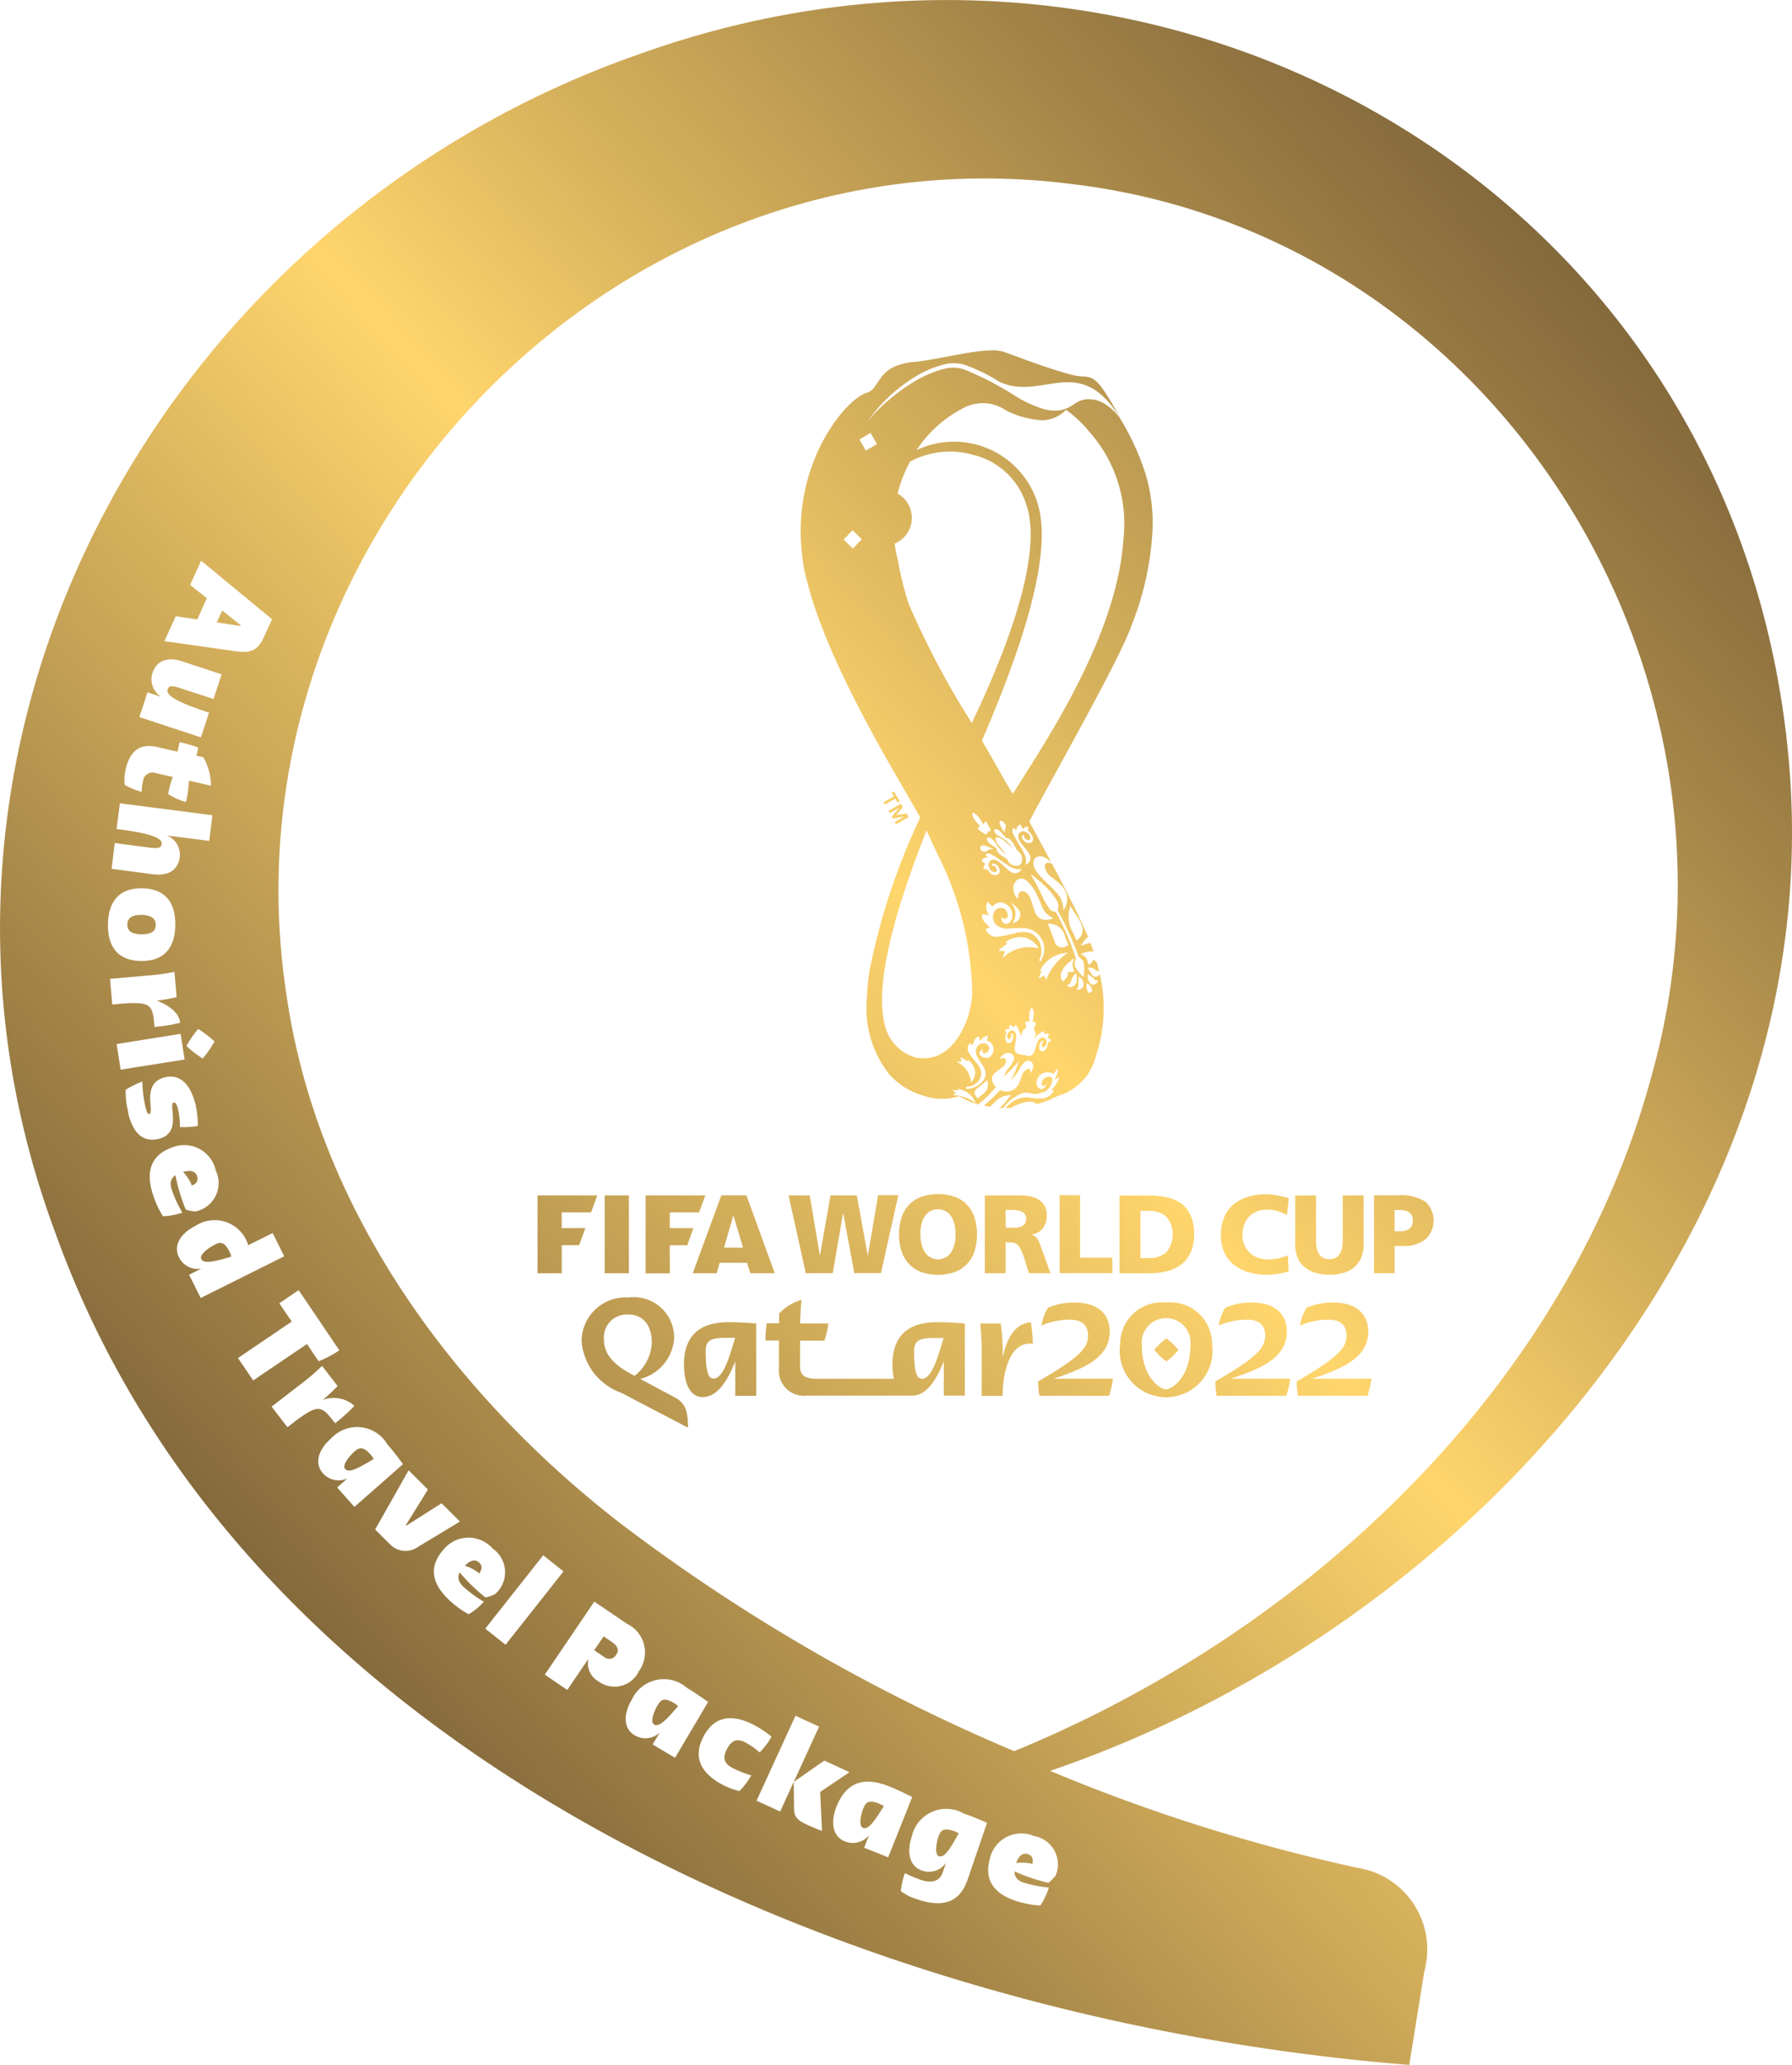 <svg xmlns="http://www.w3.org/2000/svg" xmlns:xlink="http://www.w3.org/1999/xlink" width="66" height="76" viewBox="0 0 66 76">
  <defs>
    <linearGradient id="linear-gradient" x1="0.888" y1="0.133" x2="0.223" y2="0.823" gradientUnits="objectBoundingBox">
      <stop offset="0" stop-color="#7b6138"/>
      <stop offset="0.11" stop-color="#947742"/>
      <stop offset="0.35" stop-color="#d4af5b"/>
      <stop offset="0.5" stop-color="#ffd56c"/>
      <stop offset="1" stop-color="#7b6138"/>
    </linearGradient>
  </defs>
  <path id="gold_mobile_logo" data-name="gold mobile logo" d="M56.5,156.457l-.677-.539-.2.435.866.132Zm28.066,26.935v-.264a6.633,6.633,0,0,0-.073-.968h-.75c.024.338.049.629.049.968v1.694h.774c0-.949.3-2.029,1.111-1.913a5.239,5.239,0,0,0-.073-.793C85.017,182.16,84.73,182.689,84.569,183.392Zm1.493-4.752a.773.773,0,0,0,.132-.473.676.676,0,0,0-.071-.32.643.643,0,0,0-.2-.226.863.863,0,0,0-.3-.132,1.427,1.427,0,0,0-.358-.044H83.91v2.864h.764v-1.134h.16a.542.542,0,0,1,.183.026.313.313,0,0,1,.132.1.751.751,0,0,1,.111.189,3.117,3.117,0,0,1,.11.3l.164.518h.792l-.28-.781c-.036-.087-.065-.167-.088-.237a1.381,1.381,0,0,0-.075-.185.517.517,0,0,0-.1-.132.338.338,0,0,0-.147-.078v-.008A.685.685,0,0,0,86.062,178.64Zm-.681-.148a.343.343,0,0,1-.132.1.585.585,0,0,1-.181.038h-.392v-.65h.2a1.773,1.773,0,0,1,.211.013.608.608,0,0,1,.177.045.3.3,0,0,1,.124.1.272.272,0,0,1,.046.163A.292.292,0,0,1,85.38,178.492Zm-20.1,12.461c-.147-.132-.333-.07-.519.123a1.5,1.5,0,0,1,.528.283C65.4,191.192,65.41,191.07,65.277,190.954ZM60.7,186.866c-.236.208-.462.522-.355.644.132.144.385.042,1.056-.365a.994.994,0,0,0-.112-.156C61.017,186.675,60.869,186.718,60.7,186.866Zm27.807-4.412c0-.661-.459-1.065-1.282-1.065a2.336,2.336,0,0,0-.99.193,1.843,1.843,0,0,0-.242.654,2.656,2.656,0,0,1,1.056-.218c.363,0,.66.155.66.58,0,.46-.285.793-1.837,1.694a3.037,3.037,0,0,0,.049.529h2.561a2.929,2.929,0,0,0,.145-.629H86.448C87.537,183.823,88.508,183.433,88.508,182.454Zm2.088.254a2.275,2.275,0,0,0-.442.423,2.236,2.236,0,0,0,.442.423,2.166,2.166,0,0,0,.442-.423,2.2,2.2,0,0,0-.442-.423Zm4.437-.254c0-.661-.459-1.065-1.28-1.065a2.339,2.339,0,0,0-.991.193,1.842,1.842,0,0,0-.242.654,2.656,2.656,0,0,1,1.063-.218c.363,0,.653.155.653.58,0,.46-.285.793-1.837,1.694a3.035,3.035,0,0,0,.049.529h2.562a3.009,3.009,0,0,0,.145-.629H92.973C94.062,183.823,95.032,183.433,95.032,182.454Zm.66-2.366a1.071,1.071,0,0,0,.4.208,1.938,1.938,0,0,0,1.023,0,1.082,1.082,0,0,0,.4-.208.925.925,0,0,0,.256-.353,1.3,1.3,0,0,0,.09-.51v-1.78H97.09V179.1a1.567,1.567,0,0,1-.022.264.713.713,0,0,1-.078.222.406.406,0,0,1-.15.152.556.556,0,0,1-.484,0,.405.405,0,0,1-.15-.152.712.712,0,0,1-.078-.222,1.568,1.568,0,0,1-.022-.264v-1.652h-.767v1.78a1.3,1.3,0,0,0,.09.51.925.925,0,0,0,.261.353Zm-5.107,1.3a1.533,1.533,0,0,0-1.691,1.524,1.71,1.71,0,1,0,3.383,0A1.534,1.534,0,0,0,90.585,181.388Zm0,3.195c-.216,0-.894-.441-.894-1.622a.9.9,0,1,1,1.789,0C91.48,184.143,90.8,184.583,90.585,184.583Zm7.443-2.129c0-.661-.459-1.065-1.28-1.065a2.344,2.344,0,0,0-.991.193,1.843,1.843,0,0,0-.242.654,2.662,2.662,0,0,1,1.064-.218c.362,0,.652.155.652.58,0,.46-.285.793-1.836,1.694a3,3,0,0,0,.048.529H98a3.009,3.009,0,0,0,.145-.629H95.97C97.053,183.823,98.029,183.433,98.029,182.454ZM52.845,167.836c.306,0,.528-.078.528-.345s-.213-.367-.519-.371-.528.086-.528.354S52.535,167.831,52.845,167.836Zm2.714,11.416c-.282.141-.582.386-.51.529.086.172.363.14,1.11-.083a.967.967,0,0,0-.069-.18C55.906,179.145,55.76,179.149,55.559,179.252Zm35.037.99a1.468,1.468,0,0,0,.537-.247,1.172,1.172,0,0,0,.354-.445,1.625,1.625,0,0,0,.132-.679,1.652,1.652,0,0,0-.132-.69,1.08,1.08,0,0,0-.348-.439,1.377,1.377,0,0,0-.536-.227,3.258,3.258,0,0,0-.686-.066H88.869v2.862h1.043a2.891,2.891,0,0,0,.684-.071Zm-.957-2.227h.3a.931.931,0,0,1,.66.218,1.027,1.027,0,0,1,0,1.3.923.923,0,0,1-.66.218h-.3Zm23.833-17.074c-2.162-20.738-23.055-32.4-42.277-25.507-17.7,6.163-28.232,25.415-21.512,43.408,7.15,19.866,30.579,29.078,49.858,30.605,0,0,.333-2.079.554-3.443a3.04,3.04,0,0,0-2.453-3.809,65.162,65.162,0,0,1-11.328-3.569C101.937,193.295,115.286,178.223,113.471,160.941ZM54.11,156.128l.792.116.354-.779-.616-.49.405-.891,2.612,2.154-.277.609c-.251.552-.475.661-1.188.552l-2.5-.354Zm-1.041,2.8.5.164a.763.763,0,0,1-.314-.883c.108-.326.417-.642,1.093-.42l1.452.477-.3.908-1.224-.4c-.272-.089-.416-.111-.467.048-.088.264.6.55,1.527.855l-.3.908-2.266-.745Zm2.467,12.853a3.852,3.852,0,0,1-.432.625,3.818,3.818,0,0,1-.6-.46,3.515,3.515,0,0,1,.432-.625,3.458,3.458,0,0,1,.6.46ZM52.263,161.77c.152-.661.506-.978,1.152-.831l.759.173.079-.35a6.01,6.01,0,0,1,.688.2l-.069.3.256.058a2.143,2.143,0,0,1,.279,1.044l-.81-.184a4.309,4.309,0,0,1-.11.784,2.151,2.151,0,0,1-.66-.295,5.536,5.536,0,0,1,.17-.626l-.642-.147a.351.351,0,0,0-.453.315,1.942,1.942,0,0,0-.048.381,2.917,2.917,0,0,1-.623-.254A1.669,1.669,0,0,1,52.263,161.77Zm-.4,2.706,1.279.167c.284.036.429.03.45-.132.036-.28-.69-.427-1.662-.552l.123-.948,3.408.441-.117.945-1.562-.2a.758.758,0,0,1,.473.808c-.044.341-.289.71-.994.619l-1.514-.2Zm1.014,1.665c.83.013,1.232.513,1.217,1.363s-.432,1.322-1.262,1.312-1.233-.5-1.218-1.353.43-1.336,1.263-1.322Zm-1.188,3.333,1.521-.132c.334-.029.569-.073.853-.122l.079.925a5.877,5.877,0,0,1-.731.132c.528.2.834.5.861.814a5.931,5.931,0,0,1-.945.153c-.066-.772-.088-.925-1.08-.867l-.475.041Zm.243,2.4,2.356-.375.149.944-2.356.375Zm.434,2.531a3.169,3.169,0,0,1-.1-.847,3.363,3.363,0,0,1,.614-.305,4.5,4.5,0,0,0,.1.875c.069.283.1.329.154.316.218-.053-.317-1.129.578-1.346.553-.132.945.248,1.135,1.034a3.464,3.464,0,0,1,.075.759,3.394,3.394,0,0,1-.66.038,2.763,2.763,0,0,0-.062-.64c-.051-.213-.115-.272-.165-.264-.218.053.326,1.125-.546,1.336-.66.164-.979-.315-1.134-.956Zm.936,3.1c-.333-.925-.107-1.541.66-1.819a1.189,1.189,0,0,1,1.62.838,1.067,1.067,0,0,1-.735,1.509,1.3,1.3,0,0,1-.368-.065,6.888,6.888,0,0,1-.383-1.265c-.154.107-.226.275-.124.558a4.5,4.5,0,0,0,.38.818,2.505,2.505,0,0,1-.714.132,3.584,3.584,0,0,1-.339-.707Zm1.3,2.86.453-.226a.765.765,0,0,1-.828-.42c-.219-.44.071-.884.61-1.153a1.29,1.29,0,0,1,1.943.712l.9-.448.425.856-3.076,1.535Zm1.8,3.066,1.98-1.342-.457-.673.711-.484,1.5,2.215a3.8,3.8,0,0,1-.764.4l-.429-.633-1.98,1.342Zm2.2,2.254-.378.292-.583-.757,1.209-.934c.264-.2.438-.369.651-.563l.569.738a6.025,6.025,0,0,1-.543.51,1.149,1.149,0,0,1,1.163.218,5.956,5.956,0,0,1-.711.641C59.506,185.22,59.4,185.1,58.6,185.689Zm1.452,2.511.379-.334a.774.774,0,0,1-.907-.194c-.325-.37-.156-.874.3-1.272a1.3,1.3,0,0,1,2.08.213c.18.2.367.448.574.728l-1.789,1.572Zm1.9,2.045-.5-.5,1.233-2.177.71.708-.813,1.312.017.017,1.3-.825.676.674-1.533.925a.791.791,0,0,1-1.089-.143Zm2.944,2.621a3.583,3.583,0,0,1-.639-.451c-.739-.649-.841-1.3-.3-1.914a1.187,1.187,0,0,1,1.823-.054,1.061,1.061,0,0,1,.088,1.677,1.319,1.319,0,0,1-.354.122,6.524,6.524,0,0,1-.948-.919c-.083.168-.065.35.161.549a4.763,4.763,0,0,0,.729.529,2.447,2.447,0,0,1-.561.461Zm.611.529,2.134-2.7.747.593-2.133,2.7Zm4.174,1.944a.76.76,0,0,1-.375-.833l-.777,1.146-.829-.564,1.824-2.688,1.2.814a1.172,1.172,0,0,1,.442,1.746.992.992,0,0,1-1.481.381Zm1.989,2.317.264-.436a.771.771,0,0,1-.924.1c-.422-.251-.418-.782-.111-1.3a1.3,1.3,0,0,1,2.043-.441c.235.14.487.312.772.515L72.5,198.144Zm3.2,1.718a2.823,2.823,0,0,1-.6-.221c-.87-.457-1.106-1.057-.726-1.784s1.008-.875,1.88-.418a3.83,3.83,0,0,1,.626.42,2.589,2.589,0,0,1-.438.58,2.572,2.572,0,0,0-.52-.365c-.364-.192-.544-.021-.68.237s-.172.5.191.694a3.788,3.788,0,0,0,.7.278,2.53,2.53,0,0,1-.436.579Zm2.447,1.216c-.339-.156-.433-.293-.437-.584l-.011-.973-.5,1.094-.869-.4,1.434-3.127.869.4-.932,2.033L78,198.247l.924.427-1.08.728.067,1.434C77.722,200.769,77.425,200.638,77.322,200.591Zm2.145.867.189-.471a.768.768,0,0,1-.9.238c-.457-.182-.528-.708-.312-1.268.4-1,1.109-1.09,1.951-.752.253.1.528.231.842.389l-.886,2.219Zm3.812,1.171c-.272.8-.854,1.072-1.861.727a1.908,1.908,0,0,1-.6-.3,2.885,2.885,0,0,1,.149-.661,4.84,4.84,0,0,0,.568.241c.638.217.784-.132.845-.319l.1-.3a.766.766,0,0,1-.883.283c-.465-.159-.57-.679-.376-1.249a1.3,1.3,0,0,1,1.91-.853c.257.089.54.2.861.345Zm3.235-.141a1.293,1.293,0,0,1-.264.264A6.881,6.881,0,0,1,85,202.325c0,.188.09.344.379.427a4.749,4.749,0,0,0,.886.169,2.524,2.524,0,0,1-.312.661,3.488,3.488,0,0,1-.771-.132c-.945-.264-1.312-.813-1.086-1.6a1.188,1.188,0,0,1,1.626-.826,1.058,1.058,0,0,1,.789,1.468ZM84.99,197.9a66.909,66.909,0,0,1-14.6-8.459c-6.159-4.8-11.075-11.564-12.2-19.365C55.621,153.391,70.125,138.119,87,140.207c15.605,1.79,25.686,17.805,21.465,32.834C105.381,184.481,95.8,193.468,84.99,197.9Zm15.133-20.231a1.644,1.644,0,0,0-.974-.229h-.907v2.866H99v-1H99.3a1.286,1.286,0,0,0,.838-.245.947.947,0,0,0-.012-1.393Zm-.49.887a.321.321,0,0,1-.1.124.4.4,0,0,1-.149.066.921.921,0,0,1-.185.018H99v-.782h.2a.833.833,0,0,1,.185.02.4.4,0,0,1,.149.063.315.315,0,0,1,.1.119.405.405,0,0,1,.037.185A.416.416,0,0,1,99.633,178.56Zm-44.74-1.829c-.066-.185-.257-.222-.513-.145a1.519,1.519,0,0,1,.323.5C54.882,177.005,54.952,176.9,54.892,176.73Zm15.3,17.167-.323-.219-.348.51.363.247a.293.293,0,0,0,.442-.074C70.433,194.211,70.412,194.045,70.194,193.9Zm8.333-42.256a.273.273,0,0,0-.066.009.731.731,0,0,0,.277.415.264.264,0,0,0-.211-.424Zm1.98,32.046a2.191,2.191,0,0,0,.053.509H77.724c-.378,0-.619-.087-.619-.436v-.968H78a3,3,0,0,0,.145-.629H77.107c0-.3.025-.566.048-.871a1.884,1.884,0,0,0-.822.5v.365h-.459a5.96,5.96,0,0,0-.048.629h.5v1.016a.923.923,0,0,0,1.02,1.016h3.864c.473,0,.836-.389,1.188-1.265v1.265h.774V182.16c-.348-.029-.668-.049-1.015-.049-.965,0-1.651.4-1.651,1.576Zm1.088.509c-.2,0-.29-.264-.29-1.016,0-.387.189-.484.725-.484h.362c-.17.53-.4,1.5-.795,1.5Zm1.663-6.4a1.2,1.2,0,0,0-.45-.295,1.93,1.93,0,0,0-1.245,0,1.188,1.188,0,0,0-.449.295,1.232,1.232,0,0,0-.273.467,2.117,2.117,0,0,0,0,1.237,1.266,1.266,0,0,0,.275.469,1.222,1.222,0,0,0,.45.3,1.91,1.91,0,0,0,1.238,0,1.2,1.2,0,0,0,.451-.3,1.269,1.269,0,0,0,.276-.469,2.146,2.146,0,0,0,0-1.237,1.249,1.249,0,0,0-.273-.467Zm-.461,1.424a.96.96,0,0,1-.115.295.576.576,0,0,1-.994,0,1,1,0,0,1-.115-.295,1.547,1.547,0,0,1-.037-.342,1.588,1.588,0,0,1,.037-.352.951.951,0,0,1,.115-.292.584.584,0,0,1,.2-.2.627.627,0,0,1,.591,0,.58.58,0,0,1,.2.2.926.926,0,0,1,.115.292,1.588,1.588,0,0,1,.037.352A1.546,1.546,0,0,1,82.8,179.222Zm-4.488,1.088.378-2.2h.008l.407,2.2h.982l.64-2.87H79.98l-.378,2.209h-.008l-.4-2.2h-.969l-.387,2.2h-.008l-.37-2.2h-.78l.636,2.864Zm-5.478,3.373c0,.8.29,1.19.677,1.19.474,0,.853-.419,1.209-1.315v1.268h.772V182.16c-.347-.029-.667-.049-1.015-.049-.961,0-1.647.4-1.647,1.576Zm1.088.509c-.2,0-.289-.264-.289-1.016,0-.387.187-.484.725-.484h.362c-.176.534-.405,1.5-.8,1.5Zm12.747-6.752v2.87h1.939v-.567H87.417v-2.3Zm-7-25.916a.264.264,0,0,0,.172.247.733.733,0,0,0,.066-.3.748.748,0,0,0-.033-.2.264.264,0,0,0-.207.262ZM68.326,178.65v-.58h1.081l.227-.625h-2.2v2.866h.892v-1.036h.642l.228-.628Zm10.812-27.9a.264.264,0,0,0,.479.152.729.729,0,0,0-.446-.155Zm.292.919.038-.279a.074.074,0,0,0-.04-.077l-.253-.124a.075.075,0,0,0-.086.016l-.2.2a.073.073,0,0,0-.012.086l.132.249a.071.071,0,0,0,.078.038l.277-.048A.078.078,0,0,0,79.43,151.663Zm-.941-.451a.27.27,0,0,0,.1.021.264.264,0,0,0,.264-.264.249.249,0,0,0-.037-.132.724.724,0,0,0-.33.375Zm.878.761a.264.264,0,0,0-.264.23c.022,0,.044.007.066.007a.732.732,0,0,0,.411-.132.264.264,0,0,0-.214-.1Zm-6.877,32.9-1.272-.679a1.66,1.66,0,0,0,1.249-1.512,1.49,1.49,0,0,0-1.692-1.486,1.616,1.616,0,0,0-1.716,1.644,2.207,2.207,0,0,0,1.46,1.864l2.455,1.283c0-.567-.067-.891-.483-1.114Zm-1.482-.793-.04-.021c-.465-.247-1.088-.624-1.088-1.311a.845.845,0,0,1,.894-.925c.541,0,.87.382.87,1.049a1.631,1.631,0,0,1-.636,1.209Zm8.434,15.9c-.117.293-.177.675-.026.736.177.07.363-.132.774-.8a1.067,1.067,0,0,0-.172-.089c-.387-.153-.492-.052-.576.157Zm.792-36.927.381-.219.081.141.078-.045-.219-.365-.078.045.082.141-.381.218Zm4.092,10.4a.446.446,0,0,1-.154-.272.321.321,0,0,1,.15-.287c.1-.07.191-.14.281-.217a.255.255,0,0,0,.087-.2.107.107,0,0,0-.132-.09.456.456,0,0,0-.1.028.377.377,0,0,1,.186-.188.264.264,0,0,1,.264.009.177.177,0,0,1,.059.233.925.925,0,0,1-.152.251c-.021.025-.042.048-.065.071a.64.64,0,0,0-.124.271c.013-.015.025-.032.04-.046a5.477,5.477,0,0,0,.446-.464.319.319,0,0,1,.036-.033.379.379,0,0,1-.012.049c-.033.1-.067.2-.108.3a1.99,1.99,0,0,1-.174.337,2.562,2.562,0,0,0,.277-.316,1.964,1.964,0,0,1,.12-.218.578.578,0,0,1,.123-.132.191.191,0,0,1,.253-.017.229.229,0,0,1,.051.233.467.467,0,0,1-.083.19V172.9c0-.1-.05-.132-.123-.1a.373.373,0,0,0-.194.223c-.026.078-.05.155-.082.231a.615.615,0,0,1-.19.276.516.516,0,0,1-.528.034,6.462,6.462,0,0,1-.6.576c.07.017.14.03.211.042a1.98,1.98,0,0,0,.189-.174.765.765,0,0,1,.594-.25c-.038.048-.078.09-.114.132s-.067.1-.107.141a1.288,1.288,0,0,1-.172.168l-.04.024.144.007a1.559,1.559,0,0,1,.727-.554c.173-.049.321.05.469.033a1.2,1.2,0,0,0,.315-.074.539.539,0,0,0,.272-.307c.05-.123.037-.2-.025-.242a.278.278,0,0,0-.318.151.177.177,0,0,0,.017.176c.028.019.061,0,.117-.061l.022-.017a.228.228,0,0,1-.011.041.264.264,0,0,1-.12.141.117.117,0,0,1-.143-.02c-.176-.114-.061-.381.034-.488a.46.46,0,0,1,.483-.048l.025.013c.045-.067.081-.132.12-.194a.224.224,0,0,1,.007.185,2.3,2.3,0,0,1-.1.23c.057-.036.111-.069.17-.11a.843.843,0,0,1-.294.477l.1.022a.543.543,0,0,1-.345.284,1.079,1.079,0,0,1-.252.007c-.132,0-.264-.034-.413-.041a.909.909,0,0,0-.585.225,1.152,1.152,0,0,0-.181.17h.182a1.754,1.754,0,0,1,.653-.231.4.4,0,0,1,.313.086h0a3.445,3.445,0,0,0,.77-.3A2.012,2.012,0,0,0,88,172.307a5.535,5.535,0,0,0,.145-3h0a.22.22,0,0,1-.088.073.158.158,0,0,1-.2-.054,2.418,2.418,0,0,1-.161-.264.375.375,0,0,1,.276.073.2.2,0,0,0,.143.056h0c-.024-.106-.051-.214-.082-.325h0c-.041-.03-.077-.071-.116-.107-.044.079-.09.168-.193.193-.033-.181-.1-.336-.276-.369.013-.016.017-.026.024-.029a.853.853,0,0,1,.44-.087h0c-.034-.1-.073-.21-.114-.319h0a2.2,2.2,0,0,0-.351.112.957.957,0,0,1,.264-.326h0c-.272-.65-.713-1.539-1.329-2.7l-.061-.016c-.132-.037-.207,0-.2.12a.546.546,0,0,0,.216.371c.1.074.19.143.281.222a.883.883,0,0,1,.292.4.679.679,0,0,1-.111.624.844.844,0,0,0-.2-.592c-.091-.1-.182-.2-.279-.3a4.474,4.474,0,0,1-.466-.481,1.075,1.075,0,0,1-.1-.151c-.108-.211-.055-.377.062-.437a.335.335,0,0,1,.346.041.592.592,0,0,1,.219.2c-.248-.468-.528-.979-.829-1.539l-.007-.013c.9-1.71,3.321-5.948,3.753-7.184a10.9,10.9,0,0,0,.792-3.669,6.424,6.424,0,0,0-.247-1.891,9.342,9.342,0,0,0-.924-2.045c-.011-.02-.022-.04-.033-.061h0a2.071,2.071,0,0,0-.528-.5,1.1,1.1,0,0,0-.684-.192.889.889,0,0,0-.459.167,1.257,1.257,0,0,1-.57.243,1.535,1.535,0,0,1-.549-.042,4.508,4.508,0,0,1-1-.447,11.389,11.389,0,0,0-1.909-1,1.271,1.271,0,0,0-.792-.037,4.273,4.273,0,0,0-1.188.529,6.7,6.7,0,0,0-.866.641,5.436,5.436,0,0,0-.756.773,5.716,5.716,0,0,1,1.554-1.521,3.88,3.88,0,0,1,1.255-.583,1.408,1.408,0,0,1,.854.038,6.566,6.566,0,0,1,1.188.59c1.584.759,2.941-1.106,4.456,1.336-.977-1.787-1.018-1.445-1.642-1.556l-.071-.016c-.717-.165-1.952-.634-2.556-.855a1.284,1.284,0,0,0-.441-.059c-.77,0-2.017.341-2.88.426a2.421,2.421,0,0,0-.644.141c-.486.189-.607.51-.808.773a.506.506,0,0,1-.309.227h-.007c-.824.295-2.772,2.7-2.348,6.014a5.161,5.161,0,0,0,.186.953c.8,3.181,3.5,7.449,4.157,8.66a24.078,24.078,0,0,0-1.859,5.6,7.332,7.332,0,0,0-.1.991h0a3.942,3.942,0,0,0,.8,2.838,2.6,2.6,0,0,0,1.23.793h0a2.124,2.124,0,0,0,1.369.034,2.9,2.9,0,0,0,.561.264l.132.041a3.948,3.948,0,0,0,.643-.63Zm3.39-4.152a1.24,1.24,0,0,1,.177.132c.055.055.1.124.2.094-.066.132-.185.189-.264.143a.366.366,0,0,1-.124-.367Zm-.045.324a.408.408,0,0,1,.189.245c.008.04-.009.067-.059.093s-.074.02-.094-.009a.482.482,0,0,1-.044-.326ZM79.7,149.381l.238.411-.411.238-.238-.411Zm-.652,4.255-.341-.33.33-.342.341.33Zm.12-1.126a1.026,1.026,0,1,0,0-.005Zm4.922,19.846c-.115.075-.368-.013-.383-.126a.157.157,0,0,1,.132-.151.075.075,0,0,1,0,.019.077.077,0,0,0,.009.1.1.1,0,0,0,.108,0,.208.208,0,0,0,.112-.165.194.194,0,0,0-.166-.186.29.29,0,0,0-.319.235.459.459,0,0,0,.071.3c.058.116.211.308.256.427.117.3-.132.6-.528.7-.051.013-.156.038-.168-.017,0-.009.013-.05.018-.05a.5.5,0,0,0,.348-.116.48.48,0,0,0,.2-.382.714.714,0,0,0-.2-.4,3.746,3.746,0,0,1-.242-.328.292.292,0,0,1,.025-.381l.094.082c.025-.063.041-.132.073-.194a.236.236,0,0,1,.156-.132c.018.063.034.122.051.178.078-.119.157-.2.3-.194-.02.057-.04.108-.063.169l.033.016a.3.3,0,0,1,.213.23.339.339,0,0,1-.135.36Zm-1.08.011c.111.018.166.1.253.143a.409.409,0,0,1,.011-.057.607.607,0,0,1,.277.426.538.538,0,0,1-.147.408.953.953,0,0,0-.546-.771,1.6,1.6,0,0,1,.2,0c-.016-.052-.033-.1-.05-.155Zm1.443-7.765a.539.539,0,0,1-.15-.284.045.045,0,0,1,.041-.049.428.428,0,0,1,.289.132c.1.083.2.167.294.258-.018-.026-.034-.054-.054-.079a1.085,1.085,0,0,0-.408-.338.462.462,0,0,1-.2-.18.075.075,0,0,1,.012-.089c.033-.03.132.011.216.093a2.029,2.029,0,0,1,.2.23c.078-.007.147.028.226.139a1.456,1.456,0,0,1,.14.242.239.239,0,0,0,.071.087.473.473,0,0,1,.106.126.369.369,0,0,1,0,.354.164.164,0,0,1-.123.069.421.421,0,0,1-.2-.033.285.285,0,0,1-.164-.176.177.177,0,0,0-.055-.058c-.067-.046-.132-.083-.2-.132-.116-.083-.153-.147-.154-.243-.081-.058-.161-.108-.24-.168s-.132-.155-.106-.2c.083-.118.276.118.319.189a1.453,1.453,0,0,0,.321.363l.053.042c-.087-.108-.162-.213-.238-.3Zm.215-.476a1.058,1.058,0,0,1-.22-.39c0-.046.018-.093.084-.073a.3.3,0,0,1,.1.086.168.168,0,0,1,.046.161.188.188,0,0,0-.015.21Zm1.39,3.172a.462.462,0,0,1-.325-.344c-.054-.163-.1-.328-.168-.488a.383.383,0,0,0-.236-.215.156.156,0,0,0-.186.132c-.008.046-.007.1-.012.156a.552.552,0,0,1-.17-.344.373.373,0,0,1,.139-.36.264.264,0,0,1,.348.029,1.383,1.383,0,0,1,.276.328,4.521,4.521,0,0,1,.28.595.756.756,0,0,0,.29.377c.042.024.083.05.132.082a.555.555,0,0,1-.368.044Zm.792.584c.04.119.094.23.141.356-.037.015-.084.038-.132.056a.276.276,0,0,1-.363-.144c-.086-.227-.165-.467-.271-.712a.856.856,0,0,1,.166.02.576.576,0,0,1,.461.418Zm-2.028-1.237A.914.914,0,0,1,85.2,167a.326.326,0,0,1-.272.424.583.583,0,0,0-.1-.786Zm-.747-1.233a.23.23,0,0,0,.218.132c.044-.007.065-.042.05-.1a.244.244,0,0,0-.07-.115c-.026-.022-.065-.015-.1-.02,0-.063.008-.081.059-.079a.287.287,0,0,1,.218.219.163.163,0,0,1-.1.2.247.247,0,0,1-.264-.1.357.357,0,0,0-.11-.106.142.142,0,0,0-.1,0,.16.16,0,0,1,.062-.2l-.083-.056c-.074-.049-.081-.066-.036-.11a.219.219,0,0,1,.07-.05A.922.922,0,0,1,84.02,165a.766.766,0,0,1-.091-.107.227.227,0,0,1,.05-.026.276.276,0,0,1,.209.048c.132.081.264.168.387.256.236.163.462.319.682.252a.144.144,0,0,0,0,.025.1.1,0,0,0-.012.012.272.272,0,0,1-.368.087c-.156-.093-.342-.325-.5-.412a.278.278,0,0,0-.24-.032.2.2,0,0,0-.094.2.353.353,0,0,0,.041.1Zm-.337-.741c0-.209.315-.067.49.041a.527.527,0,0,0-.148,0c-.05.017-.083.057-.132.077s-.206-.013-.207-.126Zm.317-.615a.132.132,0,0,1-.082-.037c.028.032.045.059.042.075-.009.042-.069.094-.185,0-.055-.048-.112-.074-.172-.118a.124.124,0,0,1,.081-.132,1.023,1.023,0,0,1-.214-.238.435.435,0,0,1-.081-.221c0-.021.024-.026.046-.02a.512.512,0,0,1,.2.171,1.794,1.794,0,0,1,.168.264.132.132,0,0,1,.123-.114,1.282,1.282,0,0,0,.048.132c.02.044.057.09.077.132.042.061.012.085-.044.1Zm-.125,3.592.16-.069c-.066-.07-.144-.132-.2-.21a.323.323,0,0,1-.081-.278l.264.042a.454.454,0,0,1-.067-.5c.061.061.115.116.178.184.012-.011.026-.021.04-.034a.349.349,0,0,1,.433-.078.471.471,0,0,1,.264.4c.028.192-.132.387-.277.34a.221.221,0,0,1-.116-.251.258.258,0,0,1,.02.017.111.111,0,0,0,.132.048.132.132,0,0,0,.073-.132.3.3,0,0,0-.145-.242.273.273,0,0,0-.337.1.4.4,0,0,0,.11.545.659.659,0,0,0,.43.091,4.994,4.994,0,0,1,.544-.012.782.782,0,0,1,.719.974,2.72,2.72,0,0,1-.112.255c-.016-.009-.055-.046-.053-.053a.709.709,0,0,0,.061-.51.674.674,0,0,0-.371-.48.988.988,0,0,0-.62.013,5.639,5.639,0,0,1-.562.11.416.416,0,0,1-.478-.274Zm.627,1.077a2.627,2.627,0,0,1,.1-.275h-.236c.078-.143.223-.177.318-.279l-.073-.042a.884.884,0,0,1,.719-.176c.182.041.478.264.492.4a1.351,1.351,0,0,0-1.32.367Zm1.762,3.053c-.029.008-.051.011-.07.036a.275.275,0,0,0-.034.112.279.279,0,0,1-.16.213.124.124,0,0,1-.14-.1.31.31,0,0,1,.086-.275c.034-.02.048-.013.071.03-.021.016-.05.025-.059.05a.208.208,0,0,0,0,.1c.011.041.038.057.071.045a.178.178,0,0,0,.1-.173.4.4,0,0,0-.013-.085.15.15,0,0,0-.14-.1.219.219,0,0,0-.15.111c-.074.12-.111.346-.181.467s-.177.124-.3.078c-.025-.009-.147-.022-.194-.032-.107-.021-.2-.071-.2-.2s.066-.357.055-.5a.21.21,0,0,0-.082-.167.15.15,0,0,0-.169.024.265.265,0,0,0-.05.069.173.173,0,0,0,0,.2c.022.025.055.024.083-.008a.194.194,0,0,0,.045-.094.189.189,0,0,0-.029-.07c.041-.029.055-.029.077,0a.32.32,0,0,1-.046.288.132.132,0,0,1-.17.022.294.294,0,0,1-.046-.264.281.281,0,0,0,.021-.115c0-.03-.024-.044-.046-.063a.132.132,0,0,1,.158-.046v-.077c0-.067.008-.079.055-.069a.178.178,0,0,1,.062.024.527.527,0,0,1,.069.066c0-.019,0-.029.009-.04a.329.329,0,0,0,.022-.065.161.161,0,0,1,.038.022.386.386,0,0,1,.094.161c.024.073.07.159.1.243a.467.467,0,0,1,0-.061.346.346,0,0,1,.166-.256v-.1a.95.95,0,0,0-.03-.124.132.132,0,0,1,.156.025,1.6,1.6,0,0,1,0-.288.463.463,0,0,1,.066-.231c.013-.017.036-.025.045-.008a.4.4,0,0,1,.051.211,1.008,1.008,0,0,1-.045.295.113.113,0,0,1,.132.061c-.024.065-.054.115-.074.18a.205.205,0,0,1-.015.034l.044.07c.037.045.044.1,0,.2-.009.026-.017.054-.025.083a.775.775,0,0,1,.186-.2.7.7,0,0,1,.139-.078.17.17,0,0,1,.045,0,.552.552,0,0,1-.011.067.376.376,0,0,1-.011.04.6.6,0,0,1,.091-.029.188.188,0,0,1,.067.008c.048.012.049.025.017.086l-.034.069c.049.025.111.011.132.1-.008,0-.011,0-.013,0Zm-.152-2.263-.065-.169a1.244,1.244,0,0,1-.219.114c.044-.091.083-.186.121-.283h-.067a1.179,1.179,0,0,1,1.034-.661,2.009,2.009,0,0,0-.8.991Zm.624.059a.31.31,0,0,1-.053-.357.914.914,0,0,1,.28-.358c.054-.045.11-.086.162-.132l.016.013a.46.46,0,0,0,.018.469c-.1.008-.174.012-.256.017.037.128-.049.234-.165.34Zm.317.2a.171.171,0,0,1-.18-.063.2.2,0,0,0,.162-.165.6.6,0,0,1,.174-.28.452.452,0,0,1,.03.132.422.422,0,0,1-.04.264.2.2,0,0,1-.145.1Zm.372.046a.206.206,0,0,1-.2.046.226.226,0,0,0,.073-.209c0-.083.012-.173.015-.272a.352.352,0,0,1,.181.278.169.169,0,0,1-.067.149Zm-.413-3.024c.046.075.086.151.132.221a2.226,2.226,0,0,1,.143.214,1.644,1.644,0,0,1,.152.315.45.45,0,0,1-.215.518,2.68,2.68,0,0,0-.147-.333,1.1,1.1,0,0,1-.062-.942Zm-1.041-.821a2.407,2.407,0,0,1,.528.607.369.369,0,0,1,.053.291.158.158,0,0,0,.017.144,11.119,11.119,0,0,1,.726,1.61c.012.036.051.058.079.086s.094.071.11.122a.957.957,0,0,1,.029.264,2.607,2.607,0,0,1-.02.3c-.048,0-.17-.168-.236-.252a.324.324,0,0,1-.054-.385.093.093,0,0,0,0-.062,10.669,10.669,0,0,0-.709-1.646.1.1,0,0,0-.083-.059.244.244,0,0,1-.15-.067,2.654,2.654,0,0,1-.248-.4,8.155,8.155,0,0,0-.432-.833.437.437,0,0,1-.028-.065c.029.018.046.028.062.04.119.1.242.189.359.292Zm-.438-1.85a.249.249,0,0,1,.087.264.164.164,0,0,1-.2.083.285.285,0,0,1-.2-.231c0-.052.018-.061.082-.056a.166.166,0,0,0,.013.1.25.25,0,0,0,.111.078c.051.017.088,0,.1-.045a.233.233,0,0,0-.121-.225.4.4,0,0,0-.1-.046.193.193,0,0,0-.2.082.265.265,0,0,0,.016.241c.077.165.3.367.379.529a.265.265,0,0,1-.111.361s-.008.011-.013.012h-.025c.081-.215-.061-.452-.207-.7-.079-.132-.158-.264-.231-.4a.275.275,0,0,1-.033-.212.184.184,0,0,1,.029-.049,1.024,1.024,0,0,1,.1.1c.024-.132.066-.167.09-.185.049-.04.062-.036.106.042l.051.086c.061-.036.09-.112.2-.066,0,.008.008.015,0,.017a.132.132,0,0,0-.011.1.367.367,0,0,0,.107.119Zm-2.317-15.729a1.5,1.5,0,0,1,1.411.152,3.373,3.373,0,0,0,1.342.367,1.242,1.242,0,0,0,.873-.383,4.2,4.2,0,0,1,.855.8,5.088,5.088,0,0,1,1.267,3.911c-.228,3.61-2.864,7.485-4.079,9.421-.366-.579-.7-1.221-1.139-1.959,2.441-5.637,2.388-7.8,2.01-8.856a3.221,3.221,0,0,0-4.414-1.837,4.546,4.546,0,0,1,1.876-1.623Zm-2.149,7.33a11.366,11.366,0,0,1-.408-1.623h0a.056.056,0,0,1,0-.007h0a4.95,4.95,0,0,1,.4-3.581c.012-.025.025-.05.038-.075a3.093,3.093,0,0,1,2.344-.247,2.7,2.7,0,0,1,1.931,1.8c.66,1.85-.742,5.45-2,8.063A31.662,31.662,0,0,1,81.126,155.725Zm.285,16.654a1.6,1.6,0,0,1-1.131-1.038c-.325-.979-.257-2.925,1.486-7.33.182.4.354.768.429.925a11.69,11.69,0,0,1,1.253,5.041C83.427,170.97,82.75,172.6,81.411,172.379Zm1.331,1.372c.03-.025.062-.05.1-.079a.881.881,0,0,1-.124-.116c.07.008.141.012.213.016a.152.152,0,0,0-.013-.044.8.8,0,0,1,.66.521,1.434,1.434,0,0,0-.83-.295Zm1.111-.05c-.069.053-.132.112-.2.171-.017-.02-.044-.046-.066-.075a.188.188,0,0,1,.012-.264c.132-.106.264-.211.4-.334.009.044.02.078.025.112A.4.4,0,0,1,83.853,173.7ZM70.8,180.31v-2.866h-.892v2.866Zm10.016-17.281-.458.264.048.083.35-.2h0l-.276.329.04.069.424-.073h0l-.35.2.048.085.458-.264-.074-.132-.378.059.24-.3Zm-8.95,33.164c-.161.271-.28.64-.14.723.164.1.38-.079.887-.673a.9.9,0,0,0-.154-.114c-.355-.213-.473-.13-.587.063Zm10.34,4.835c-.1.3-.143.683.011.736.181.062.356-.156.731-.841a.958.958,0,0,0-.176-.081c-.387-.134-.488-.028-.561.185ZM74.032,180.31l.111-.385h1.008l.121.385h.9l-1.044-2.87h-.924l-1.053,2.87Zm.615-2.132.356,1.19h-.7Zm-2.342,1.1h.643l.228-.628h-.871v-.58h1.081l.228-.625h-2.2v2.87h.892Zm13.176,22.409c-.187-.054-.33.079-.417.333a1.493,1.493,0,0,1,.6.032c.033-.193-.008-.312-.178-.361Zm7.656-21.652a1.563,1.563,0,0,0,.528.25,2.217,2.217,0,0,0,.581.079,2.787,2.787,0,0,0,.488-.037c.132-.025.252-.052.362-.079l-.024-.595a2.523,2.523,0,0,1-.341.106,1.7,1.7,0,0,1-.374.042,1.174,1.174,0,0,1-.387-.061.838.838,0,0,1-.3-.18.829.829,0,0,1-.2-.285.937.937,0,0,1-.073-.378,1.059,1.059,0,0,1,.063-.373.852.852,0,0,1,.181-.293.828.828,0,0,1,.281-.193.923.923,0,0,1,.37-.07,1.441,1.441,0,0,1,.38.049,1.626,1.626,0,0,1,.367.152l.062-.621c-.14-.041-.279-.075-.418-.1a2.108,2.108,0,0,0-.432-.044,2.208,2.208,0,0,0-.66.094,1.452,1.452,0,0,0-.521.279,1.273,1.273,0,0,0-.343.469,1.628,1.628,0,0,0-.123.661,1.462,1.462,0,0,0,.149.689,1.321,1.321,0,0,0,.385.448Z" transform="translate(-47.637 -133.446)" fill="url(#linear-gradient)"/>
</svg>
